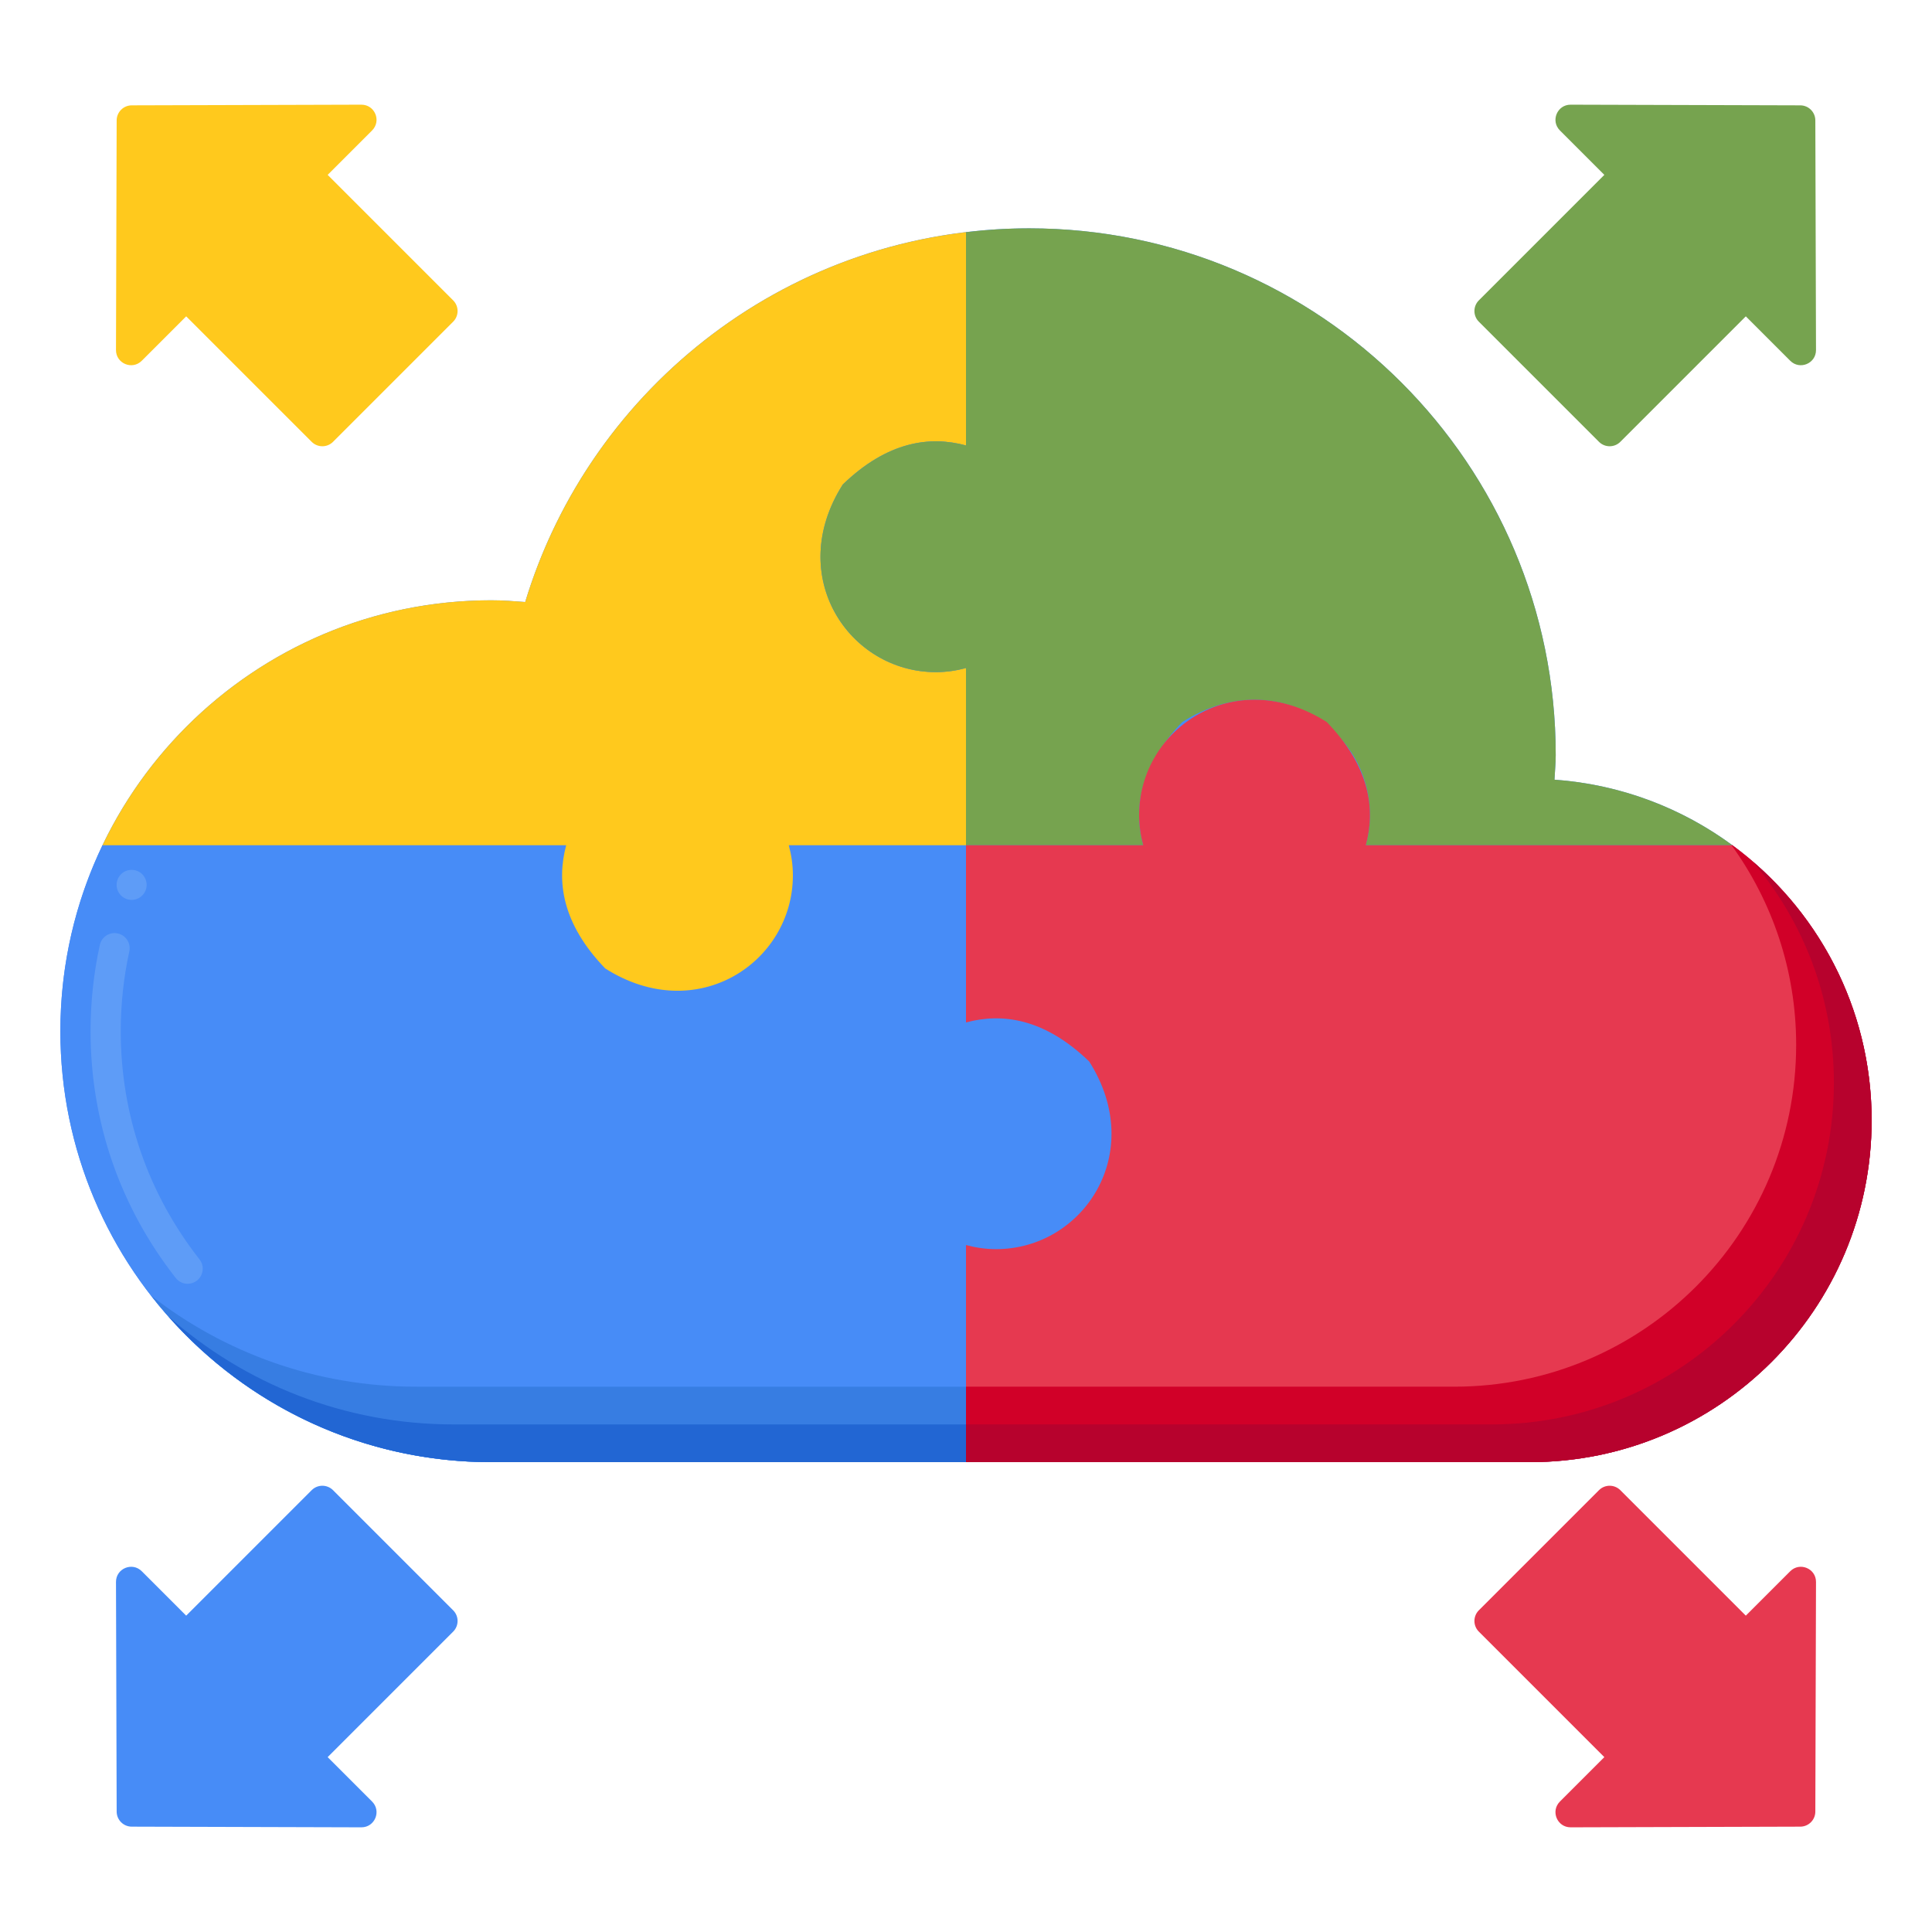 <svg id="Layer_1" height="512" viewBox="0 0 256 256" width="512" xmlns="http://www.w3.org/2000/svg"><g><g><g><g><path d="m205.977 103.313c.051-1.093.165-2.169.165-3.274 0-38.54-31.243-69.782-69.782-69.782-31.487 0-58.082 20.863-66.769 49.513-1.486-.116-2.975-.227-4.491-.227-31.536 0-57.1 25.565-57.1 57.1s25.565 57.1 57.1 57.1h137.602c25.017 0 45.298-20.281 45.298-45.298 0-23.911-18.541-43.448-42.023-45.132z" fill="#478cf7"/></g></g><g><path d="m128 164.977c1.274.344 2.607.544 3.989.544 11.51 0 20.05-12.717 12.336-24.866-5.939-5.731-11.548-6.463-16.326-5.173v-23.482h-23.481c1.29 4.778.557 10.386-5.173 16.326-12.15 7.713-24.866-.827-24.866-12.336 0-1.383.2-2.715.544-3.989h-61.443c-3.575 7.46-5.58 15.816-5.58 24.642 0 31.535 25.565 57.1 57.1 57.1h62.9z" fill="#478cf7"/></g><g><path d="m24.863 170.108c-.593 0-1.181-.263-1.575-.767-7.385-9.422-11.288-20.73-11.288-32.698 0-3.871.413-7.717 1.228-11.431.235-1.078 1.299-1.767 2.382-1.524 1.078.236 1.762 1.303 1.524 2.382-.752 3.432-1.134 6.99-1.134 10.573 0 11.065 3.609 21.52 10.437 30.232.682.869.529 2.126-.341 2.808-.367.287-.801.425-1.233.425z" fill="#5e9cf7"/></g><circle cx="17.442" cy="117.25" fill="#5e9cf7" r="1.989"/><g><g><path d="m55.1 183.743c-13.219 0-25.378-4.504-35.056-12.044 10.449 13.41 26.739 22.044 45.056 22.044h62.9v-10c-31.234 0-68.641 0-72.9 0z" fill="#377de2"/></g></g><g><g><path d="m60.1 188.743c-14.495 0-27.72-5.411-37.789-14.311 10.462 11.838 25.749 19.311 42.789 19.311h62.9v-5c-30.097 0-63.866 0-67.9 0z" fill="#2266d3"/></g></g><g><path d="m80.196 128.326c12.15 7.713 24.866-.827 24.866-12.336 0-1.383-.2-2.715-.544-3.989h23.482v-23.482c-1.274.344-2.607.544-3.989.544-11.51 0-20.05-12.716-12.336-24.866 5.939-5.73 11.548-6.463 16.326-5.173v-28.265c-27.761 3.317-50.503 22.936-58.409 49.01-1.486-.116-2.975-.227-4.491-.227-22.71 0-42.321 13.259-51.52 32.457h61.443c-1.29 4.779-.558 10.387 5.172 16.327z" fill="#ffc91d"/></g><g><path d="m136.36 30.257c-2.83 0-5.619.175-8.36.502v28.264c-4.778-1.29-10.386-.557-16.326 5.173-7.713 12.15.827 24.866 12.336 24.866 1.382 0 2.715-.2 3.989-.544v23.482h23.481c-1.29-4.778-.557-10.386 5.173-16.326 12.15-7.713 24.866.827 24.866 12.336 0 1.383-.2 2.715-.544 3.989h48.576c-6.691-4.925-14.787-8.057-23.576-8.687.051-1.093.165-2.169.165-3.274.002-38.539-31.24-69.781-69.78-69.781z" fill="#76a34f"/></g><g><path d="m175.804 95.674c-12.15-7.713-24.866.827-24.866 12.336 0 1.383.2 2.715.544 3.989h-23.482v23.481c4.778-1.29 10.386-.558 16.326 5.173 7.713 12.15-.827 24.866-12.336 24.866-1.382 0-2.715-.2-3.989-.544v28.767h74.702c25.017 0 45.298-20.281 45.298-45.298 0-14.962-7.26-28.211-18.447-36.445h-48.576c1.288-4.777.556-10.385-5.174-16.325z" fill="#e63950"/></g><g><g><path d="m229.553 112h-.11c5.375 7.437 8.558 16.562 8.558 26.445 0 25.017-20.281 45.298-45.298 45.298-6.262 0-34.997 0-64.702 0v10h74.702c25.017 0 45.298-20.281 45.298-45.298-.001-14.962-7.261-28.211-18.448-36.445z" fill="#d10028"/></g></g><g><g><path d="m232.213 114.137c6.725 7.892 10.787 18.12 10.787 29.308 0 25.017-20.281 45.298-45.298 45.298-6.613 0-38.288 0-69.702 0v5h74.702c25.017 0 45.298-20.281 45.298-45.298 0-13.735-6.129-26.014-15.787-34.308z" fill="#b7022d"/></g></g></g><g><g><g><path d="m238.547 13.959-30.431-.089c-1.785-.005-2.682 2.152-1.42 3.414l5.887 5.887-16.628 16.628c-.781.781-.781 2.047 0 2.828l15.918 15.918c.781.781 2.047.781 2.828 0l16.628-16.628 5.887 5.887c1.262 1.262 3.419.365 3.414-1.42l-.089-30.431c-.003-1.1-.894-1.991-1.994-1.994z" fill="#76a34f"/></g><g><path d="m17.453 13.959 30.431-.089c1.785-.005 2.682 2.152 1.42 3.414l-5.887 5.887 16.628 16.628c.781.781.781 2.047 0 2.828l-15.918 15.918c-.781.781-2.047.781-2.828 0l-16.629-16.628-5.887 5.887c-1.262 1.262-3.419.365-3.414-1.42l.089-30.431c.004-1.1.895-1.991 1.995-1.994z" fill="#ffc91d"/></g></g><g><g><path d="m238.547 242.041-30.431.089c-1.785.005-2.682-2.152-1.42-3.414l5.887-5.887-16.628-16.628c-.781-.781-.781-2.047 0-2.828l15.918-15.918c.781-.781 2.047-.781 2.828 0l16.628 16.628 5.887-5.887c1.262-1.262 3.419-.365 3.414 1.42l-.089 30.431c-.003 1.1-.894 1.991-1.994 1.994z" fill="#e63950"/></g><g><path d="m17.453 242.041 30.431.089c1.785.005 2.682-2.152 1.42-3.414l-5.887-5.887 16.628-16.628c.781-.781.781-2.047 0-2.828l-15.918-15.918c-.781-.781-2.047-.781-2.828 0l-16.629 16.628-5.887-5.887c-1.262-1.262-3.419-.365-3.414 1.42l.089 30.431c.004 1.1.895 1.991 1.995 1.994z" fill="#478cf7"/></g></g></g></g></svg>